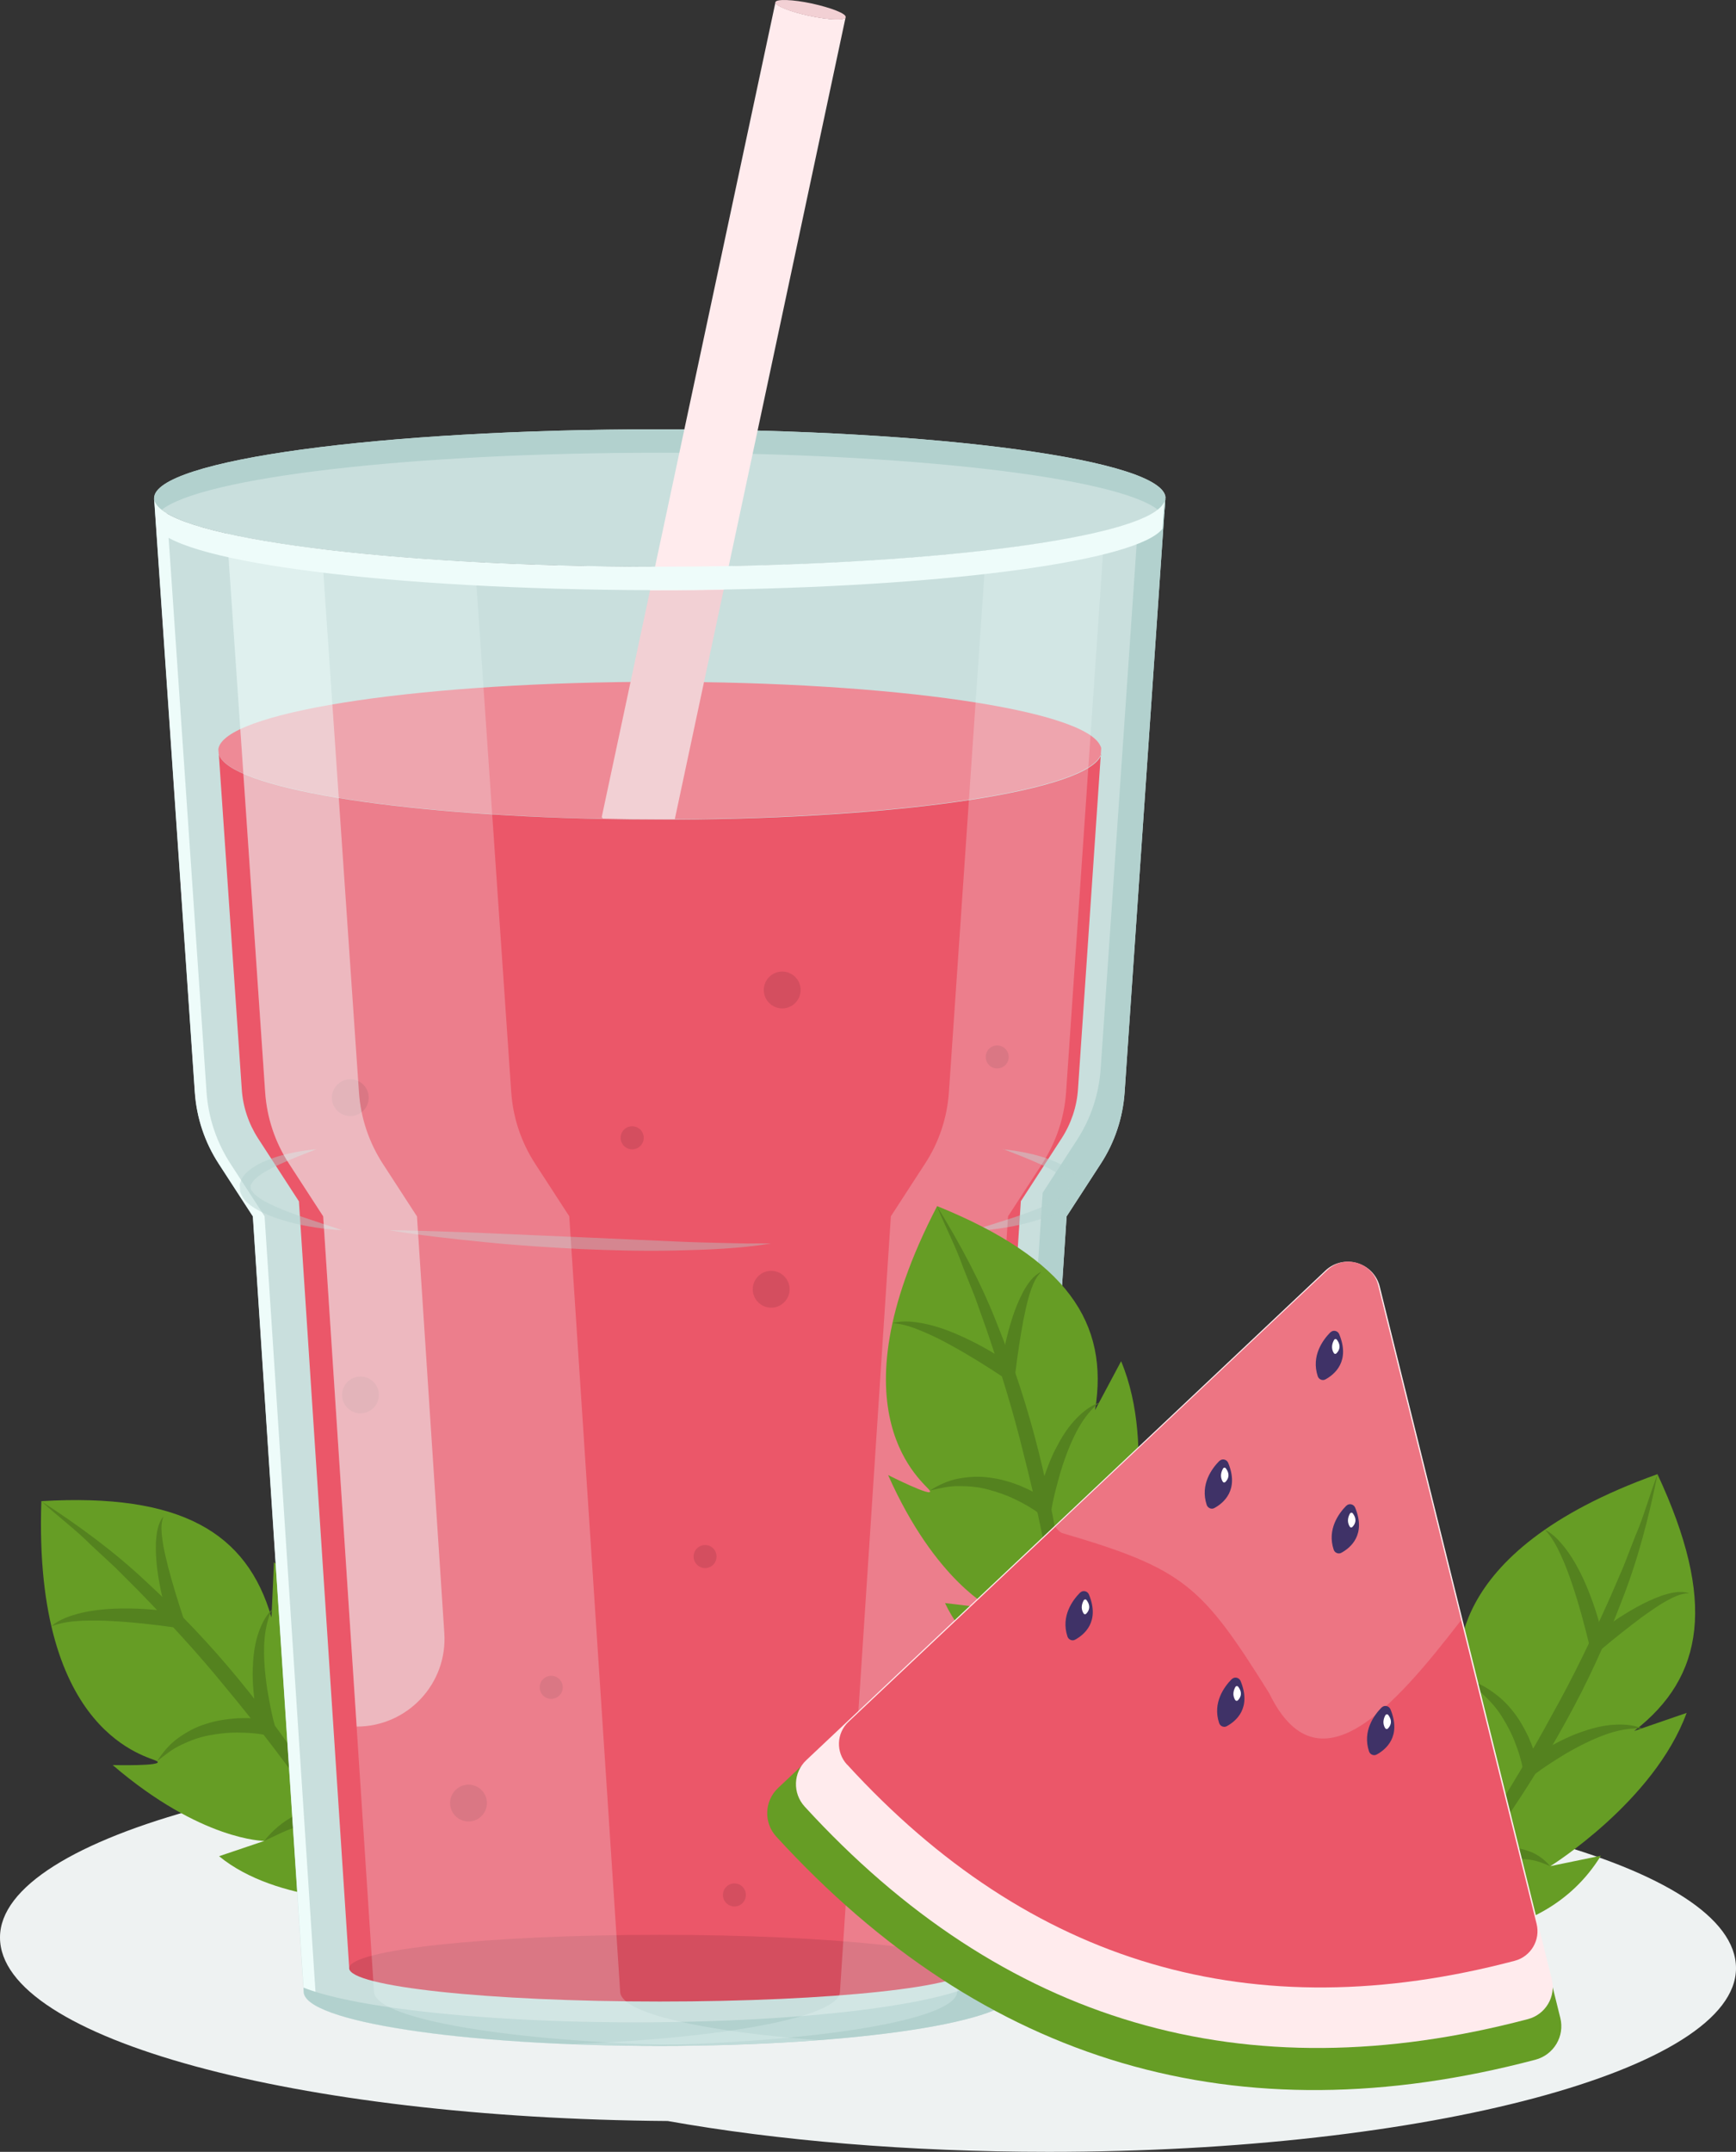 <?xml version="1.0" encoding="UTF-8"?>
<svg xmlns="http://www.w3.org/2000/svg" viewBox="0 0 138.51 171.63">
  <rect x="0" y="0" width="138.51" height="171.63" fill="#333333" stroke="none"/>
  <defs>
    <style>
      .cls-1 {
        opacity: .46;
      }

      .cls-1, .cls-2 {
        mix-blend-mode: screen;
      }

      .cls-1, .cls-2, .cls-3 {
        fill: #eefcfa;
      }

      .cls-2 {
        opacity: .24;
      }

      .cls-4 {
        opacity: .58;
      }

      .cls-4, .cls-5 {
        fill: #ee8a96;
      }

      .cls-6 {
        opacity: .45;
      }

      .cls-6, .cls-7 {
        mix-blend-mode: multiply;
      }

      .cls-7 {
        opacity: .39;
      }

      .cls-8 {
        fill: #ffebed;
      }

      .cls-9 {
        fill: #c9dfdd;
      }

      .cls-10 {
        fill: #eef2f2;
      }

      .cls-11 {
        fill: #f2d0d4;
      }

      .cls-12 {
        fill: #3f3267;
      }

      .cls-13 {
        isolation: isolate;
      }

      .cls-14 {
        fill: #54821f;
      }

      .cls-15 {
        fill: #fff;
      }

      .cls-16 {
        fill: #d44e5f;
      }

      .cls-17 {
        fill: #b2d1ce;
      }

      .cls-18 {
        fill: #eb5769;
      }

      .cls-19 {
        fill: #669d25;
      }

      .cls-20 {
        fill: #ffc9d0;
      }
    </style>
  </defs>
  <g class="cls-13">
    <g id="Layer_2">
      <g id="OBJECTS">
        <g>
          <path class="cls-10" d="M85.23,142.34c-8.7-1.55-19.16-2.46-30.41-2.46-30.28,0-54.82,6.56-54.82,14.65s23.72,14.42,53.28,14.64c8.7,1.55,19.16,2.46,30.41,2.46,30.28,0,54.82-6.56,54.82-14.65s-23.72-14.42-53.28-14.64Z"/>
          <g>
            <g>
              <path class="cls-19" d="M3.3,119.74c-.65,18.77,8.68,20.35,9.24,20.74.56.4-3.55.3-3.55.3,7.07,6.06,12.1,6.05,12.1,6.05l-3.61,1.22c4.66,3.83,12.81,3.57,12.81,3.57,0,0,5.14-9.1-.37-16.46l-.71,4.05s-1.72-9.58-7.35-14.61l-.2,4.41c-1.95-6.77-7.22-9.94-18.36-9.28Z"/>
              <g>
                <path class="cls-14" d="M30.29,151.63c-1.85-2.99-3.84-5.87-5.86-8.72-2.04-2.83-4.17-5.61-6.4-8.29-2.2-2.71-4.57-5.27-7.01-7.77l-1.85-1.85-1.92-1.78c-1.24-1.25-2.65-2.28-3.95-3.48,2.94,1.91,5.81,4,8.38,6.43,2.6,2.39,5.04,4.95,7.28,7.67,4.48,5.45,8.42,11.37,11.33,17.78Z"/>
                <path class="cls-14" d="M29.21,139.21c-.43.42-.81.83-1.08,1.31-.27.48-.47.98-.62,1.5-.14.52-.24,1.06-.29,1.6-.07.53-.07,1.11-.06,1.61l.02,1.37-1.01-.87s-.26-.15-.43-.18c-.19-.04-.39-.08-.6-.08-.42,0-.87.07-1.32.2-.45.13-.91.3-1.36.51l-1.38.65c.32-.41.68-.78,1.08-1.12.4-.33.84-.65,1.33-.88.48-.25,1.03-.42,1.61-.47.29-.03.6-.02.9.05.32.08.58.15.95.41l-.99.5c-.06-.66.01-1.25.1-1.86.1-.61.27-1.21.52-1.78.26-.57.61-1.1,1.05-1.54.45-.44.99-.76,1.56-.93Z"/>
                <path class="cls-14" d="M21.69,128.38c-.67,1.49-.68,3.08-.57,4.64.07.78.16,1.56.31,2.33.14.77.29,1.56.5,2.29l.27.96-.99-.21c-.7-.15-1.5-.2-2.25-.2-.77-.01-1.53.08-2.28.22-.75.14-1.48.4-2.18.74-.72.32-1.33.82-1.97,1.33.43-.68.97-1.34,1.65-1.83.68-.49,1.43-.91,2.25-1.15.8-.27,1.65-.39,2.49-.45.85-.04,1.67,0,2.55.16l-.71.75c-.21-.83-.36-1.62-.47-2.45-.09-.82-.16-1.65-.12-2.48.03-.83.12-1.67.35-2.47.24-.8.59-1.59,1.16-2.18Z"/>
                <path class="cls-14" d="M13.05,120.91c-.26.68-.16,1.38-.07,2.06.1.69.28,1.36.44,2.04.36,1.35.77,2.7,1.21,4.02l.31.92-.97-.14c-1.63-.23-3.3-.42-4.94-.51-.83-.05-1.65-.06-2.48-.03-.82.04-1.65.13-2.45.44.66-.57,1.52-.85,2.36-1.06.85-.2,1.71-.3,2.57-.34,1.73-.07,3.43.04,5.14.33l-.66.78c-.44-1.39-.77-2.79-.96-4.23-.09-.72-.14-1.45-.11-2.18.05-.72.14-1.52.62-2.09Z"/>
              </g>
            </g>
            <g>
              <path class="cls-9" d="M92.97,39.87l-3.24,47.25c-.14,2.04-.79,4-1.91,5.71l-2.72,4.19-4.06,61.83c0,2.39-12.73,4.33-28.41,4.33-7.84,0-14.95-.49-20.08-1.27-5.14-.78-8.32-1.86-8.32-3.06l-4.06-61.83-2.72-4.19c-1.11-1.71-1.77-3.67-1.91-5.71l-3.24-47.25c.55,2.96,18.39,5.34,40.33,5.34s39.78-2.37,40.34-5.34Z"/>
              <path class="cls-5" d="M87.86,59.7l-.03.48c-1.03,2.89-16.4,5.17-35.19,5.17s-34.26-2.3-35.19-5.2l-.03-.41h0c.02-.09.04-.18.08-.26,1.29-2.85,16.52-5.1,35.14-5.1s33.86,2.24,35.15,5.1c.04.07.07.15.07.22Z"/>
              <path class="cls-18" d="M87.83,60.18l-1.82,26.69c-.09,1.39-.55,2.76-1.31,3.93l-3.25,5.01-4.02,61.28c-2.86.97-11.45,2.36-24.79,2.36-7.41,0-14.33-.44-19.52-1.22-2.81-.43-4.4-.86-5.25-1.15l-4.02-61.26-3.25-5.01c-.76-1.17-1.22-2.53-1.31-3.94l-1.83-26.7c.86,2.66,13.93,4.82,30.68,5.15,1.48.03,2.98.05,4.52.05.4,0,.8,0,1.2,0,18.25-.08,32.99-2.34,34-5.16Z"/>
              <path class="cls-16" d="M77.42,156.98c0,1.47-11.09,2.66-24.78,2.66s-24.78-1.19-24.78-2.66,11.09-2.66,24.78-2.66,24.78,1.19,24.78,2.66Z"/>
              <path class="cls-9" d="M92.98,39.73s0,.09,0,.14c-.55,2.96-18.4,5.34-40.34,5.34s-39.77-2.37-40.33-5.34c0-.05,0-.09,0-.14,0-3.03,18.05-5.49,40.34-5.49s40.35,2.46,40.35,5.49Z"/>
              <path class="cls-17" d="M12.89,40.67c3.25-2.59,19.8-4.56,39.75-4.56s36.5,1.97,39.76,4.56c.33-.26.53-.53.58-.8,0-.05,0-.09,0-.14,0-3.03-18.06-5.49-40.35-5.49s-40.34,2.46-40.34,5.49c0,.05,0,.09,0,.14.05.27.25.54.58.8Z"/>
              <g>
                <path class="cls-3" d="M33.49,161.9c-5.14-.78-8.32-1.86-8.32-3.06l-4.06-61.83-2.72-4.19c-1.11-1.71-1.77-3.67-1.91-5.71l-3.16-46.16c-.59-.35-.94-.72-1.01-1.09l3.24,47.25c.14,2.04.79,4,1.91,5.71l2.72,4.19,4.06,61.83c0,1.2,3.18,2.28,8.32,3.06,5.13.79,12.24,1.27,20.08,1.27.21,0,.42,0,.62,0-7.72-.01-14.71-.49-19.77-1.27Z"/>
                <path class="cls-3" d="M53.57,45.21c19.17,0,35.21-1.81,39.33-4.25l.07-1.09c-.55,2.94-18.15,5.3-39.87,5.34.16,0,.31,0,.47,0Z"/>
              </g>
              <path class="cls-17" d="M90.82,41.5l-3,43.74c-.14,2.04-.79,4-1.91,5.71l-2.72,4.19-4.06,61.83c0,2.39-12.73,4.33-28.41,4.33-7.84,0-14.95-.49-20.08-1.27-2.79-.42-4.99-.93-6.43-1.5l.02.32c0,1.2,3.18,2.28,8.32,3.06,5.13.79,12.24,1.27,20.08,1.27,15.69,0,28.41-1.94,28.41-4.33l4.06-61.83,2.72-4.19c1.11-1.71,1.77-3.67,1.91-5.71l3.24-47.25c-.11.57-.86,1.12-2.15,1.63Z"/>
              <g class="cls-6">
                <g>
                  <path class="cls-17" d="M80.01,91.66c1.1.12,2.19.31,3.26.65.53.18,1.06.37,1.57.67.26.14.5.32.74.54.24.23.45.48.55.94v.02s0,.05,0,.05l-.02.47v.06s-.02.05-.02.05c-.19.51-.54.83-.87,1.08-.34.25-.7.44-1.06.6-.72.34-1.46.56-2.21.76-1.49.38-3.01.58-4.53.66.72-.25,1.45-.45,2.17-.69.72-.23,1.44-.45,2.14-.71.71-.24,1.39-.52,2.05-.83.62-.31,1.3-.73,1.47-1.17l-.02.12.03-.47v.08c-.04-.23-.41-.66-.83-.91-.42-.28-.89-.53-1.38-.75-.98-.45-2-.84-3.03-1.24Z"/>
                  <path class="cls-17" d="M27.28,98.12c-.72-.03-1.43-.12-2.14-.22-.71-.11-1.41-.25-2.11-.44-.7-.19-1.39-.42-2.06-.74-.34-.16-.67-.35-.99-.59-.32-.24-.64-.55-.8-1.05l-.02-.05v-.05s-.03-.44-.03-.44v-.05s0-.04,0-.04c.04-.12.08-.24.12-.36l-.02.03c.33-.66.87-.95,1.34-1.24.49-.27,1.01-.45,1.52-.62,1.03-.31,2.09-.5,3.15-.6-.99.39-1.98.77-2.92,1.2-.47.21-.93.45-1.35.71-.41.26-.8.59-.93.9l-.02.03s-.02.09-.03.13v-.09s.04.38.04.38l-.02-.1c.14.39.75.82,1.33,1.11.6.31,1.24.57,1.9.81.65.25,1.32.47,1.99.69.67.24,1.35.43,2.03.68Z"/>
                </g>
              </g>
              <g class="cls-7">
                <path class="cls-17" d="M31.09,98.12c2.55.03,5.08.13,7.62.23l7.61.33,7.6.34c1.27.06,2.53.09,3.8.12l1.9.04c.63-.01,1.27-.01,1.91,0-2.52.41-5.07.5-7.62.56-2.55.06-5.09-.01-7.63-.12-2.54-.13-5.08-.29-7.61-.55-2.53-.25-5.06-.53-7.57-.94Z"/>
              </g>
              <g>
                <path class="cls-16" d="M38.85,143.81c0,.81-.66,1.47-1.47,1.47s-1.47-.66-1.47-1.47.66-1.47,1.47-1.47,1.47.66,1.47,1.47Z"/>
                <path class="cls-16" d="M67.58,147.47c0,.81-.66,1.47-1.47,1.47s-1.47-.66-1.47-1.47.66-1.47,1.47-1.47,1.47.66,1.47,1.47Z"/>
                <path class="cls-16" d="M30.23,111.26c0,.81-.66,1.47-1.47,1.47s-1.47-.66-1.47-1.47.66-1.47,1.47-1.47,1.47.66,1.47,1.47Z"/>
                <path class="cls-16" d="M63,102.83c0,.81-.66,1.47-1.47,1.47s-1.47-.66-1.47-1.47.66-1.47,1.47-1.47,1.47.66,1.47,1.47Z"/>
                <path class="cls-16" d="M63.88,78.96c0,.81-.66,1.47-1.47,1.47s-1.47-.66-1.47-1.47.66-1.47,1.47-1.47,1.47.66,1.47,1.47Z"/>
                <path class="cls-16" d="M29.42,87.55c0,.81-.66,1.47-1.47,1.47s-1.47-.66-1.47-1.47.66-1.47,1.47-1.47,1.47.66,1.47,1.47Z"/>
                <path class="cls-16" d="M44.9,134.58c0,.51-.41.92-.92.92s-.92-.41-.92-.92.41-.92.92-.92.92.41.92.92Z"/>
                <path class="cls-16" d="M59.51,151.14c0,.51-.41.92-.91.92s-.92-.41-.92-.92.41-.92.92-.92.91.41.91.92Z"/>
                <path class="cls-16" d="M74.75,138.16c0,.51-.41.92-.92.92s-.92-.41-.92-.92.41-.92.92-.92.92.41.92.92Z"/>
                <path class="cls-16" d="M57.17,124.15c0,.51-.41.92-.91.92s-.92-.41-.92-.92.41-.92.92-.92.91.41.91.92Z"/>
                <path class="cls-16" d="M74.75,112.18c0,.51-.41.92-.92.92s-.92-.41-.92-.92.41-.92.92-.92.92.41.92.92Z"/>
                <path class="cls-16" d="M51.36,90.75c0,.51-.41.92-.92.92s-.92-.41-.92-.92.41-.92.92-.92.92.41.92.92Z"/>
                <path class="cls-16" d="M80.48,84.3c0,.51-.41.92-.92.92s-.91-.41-.91-.92.41-.92.91-.92.92.41.92.92Z"/>
              </g>
              <path class="cls-2" d="M55.29,163.15c3.57-.05,6.95-.2,10.01-.43-2.79-.21-5.33-.49-7.5-.82-5.14-.78-8.32-1.86-8.32-3.06l-4.06-61.83-2.72-4.19c-1.11-1.71-1.77-3.67-1.91-5.71l-2.9-42.29c-8.29-.44-15.23-1.25-19.79-2.27l3.05,44.55c.14,2.04.79,4,1.91,5.71l2.72,4.19,4.06,61.83c0,1.2,3.18,2.28,8.32,3.06,4.48.69,10.46,1.14,17.12,1.25Z"/>
              <path class="cls-1" d="M28.46,137.71h0c4.05,0,7.26-3.42,6.99-7.46l-2.18-33.23-2.72-4.19c-1.11-1.71-1.77-3.67-1.91-5.71l-2.97-43.31c-2.95-.36-5.5-.78-7.56-1.24l3.05,44.55c.14,2.04.79,4,1.91,5.71l2.72,4.19,2.67,40.69Z"/>
              <path class="cls-2" d="M78.67,43.91l-2.96,43.2c-.14,2.04-.79,4-1.91,5.71l-2.72,4.19-4.06,61.83c0,2.02-9.06,3.71-21.32,4.19,1.6.06,3.27.1,4.96.12,14.42-.21,25.71-2.05,25.71-4.31l4.06-61.83,2.72-4.19c1.11-1.71,1.77-3.67,1.91-5.71l3.07-44.78c-2.41.6-5.62,1.14-9.46,1.58Z"/>
              <path class="cls-11" d="M57.74,47.03l-3.9,18.31c-.39,0-.79,0-1.2,0-1.53,0-3.04-.02-4.52-.05-.05-.04-.07-.08-.11-.12l3.86-18.1h.77c1.73,0,3.43-.02,5.1-.05Z"/>
              <path class="cls-8" d="M67.47,1.37l-9.33,43.8-.4,1.87c-1.66.03-3.37.05-5.1.05h-.77l.39-1.87L61.87.19c0,.27,1.19.75,2.7,1.07,1.54.33,2.84.38,2.9.11Z"/>
              <path class="cls-20" d="M67.47,1.37c-.06.27-1.36.22-2.9-.11-1.51-.32-2.7-.79-2.7-1.07v-.02l5.6,1.2Z"/>
              <path class="cls-11" d="M67.47,1.37c-.06.27-1.36.22-2.9-.11-1.51-.32-2.7-.79-2.7-1.07v-.02c.06-.26,1.36-.22,2.91.11,1.54.34,2.75.81,2.69,1.08Z"/>
              <path class="cls-3" d="M92.89,40.08l-.14,2.09c-1.95,2.53-16.53,4.54-35.02,4.85-1.66.03-3.37.05-5.1.05h-.77c-20.5-.06-37.23-2.18-39.34-4.9l-.15-2.09c1.34,2.84,18.63,5.1,39.88,5.12h.37c1.86,0,3.7-.02,5.5-.05,18.83-.36,33.53-2.47,34.75-5.08Z"/>
            </g>
            <g>
              <path class="cls-19" d="M74.77,96.2c-8.66,16.67-.91,22.1-.58,22.7s-3.33-1.25-3.33-1.25c3.78,8.51,8.32,10.66,8.32,10.66l-3.78-.45c2.56,5.46,10.03,8.73,10.03,8.73,0,0,8.56-6.01,6.75-15.02l-2.38,3.35s2.57-9.39-.35-16.35l-2.08,3.9c1.15-6.95-2.25-12.07-12.59-16.27Z"/>
              <g>
                <path class="cls-14" d="M85.43,136.59c-.39-3.49-.94-6.95-1.54-10.39-.63-3.44-1.35-6.85-2.22-10.23-.82-3.39-1.86-6.72-2.99-10.02l-.88-2.47-.97-2.43c-.58-1.66-1.41-3.2-2.07-4.84,1.84,2.99,3.52,6.11,4.8,9.4,1.32,3.27,2.42,6.64,3.28,10.06,1.7,6.84,2.71,13.88,2.58,20.93Z"/>
                <path class="cls-14" d="M89.8,124.91c-.57.19-1.08.4-1.54.72-.45.32-.85.68-1.2,1.09-.35.41-.67.85-.95,1.32-.29.45-.54.97-.75,1.43l-.57,1.25-.54-1.22s-.17-.25-.31-.35c-.15-.12-.32-.23-.51-.33-.38-.18-.82-.31-1.28-.39-.46-.07-.95-.11-1.44-.12h-1.52c.46-.23.95-.42,1.45-.56.51-.13,1.03-.22,1.58-.22.54-.02,1.11.07,1.66.27.28.1.55.24.8.43.26.21.46.38.68.78l-1.11.03c.23-.62.55-1.12.89-1.64.36-.5.77-.97,1.24-1.38.48-.4,1.03-.73,1.61-.94.59-.2,1.22-.26,1.81-.16Z"/>
                <path class="cls-14" d="M87.66,111.9c-1.25,1.06-1.94,2.49-2.51,3.94-.27.73-.53,1.48-.72,2.24-.21.75-.41,1.53-.53,2.28l-.17.98-.8-.61c-.57-.43-1.27-.83-1.95-1.15-.69-.34-1.41-.58-2.15-.78-.74-.2-1.51-.27-2.28-.27-.79-.02-1.55.17-2.35.35.68-.43,1.45-.8,2.28-.95.82-.15,1.68-.2,2.52-.07.84.1,1.66.35,2.44.66.78.33,1.51.72,2.23,1.25l-.97.37c.17-.84.37-1.62.63-2.41.27-.78.56-1.56.96-2.29.38-.74.82-1.45,1.38-2.08.56-.62,1.21-1.18,1.98-1.47Z"/>
                <path class="cls-14" d="M83.08,101.44c-.52.5-.73,1.18-.95,1.83-.2.67-.34,1.35-.48,2.03-.25,1.37-.47,2.77-.63,4.15l-.12.96-.82-.54c-1.37-.91-2.79-1.8-4.24-2.59-.72-.4-1.47-.77-2.23-1.09-.76-.32-1.54-.6-2.4-.66.84-.23,1.74-.12,2.58.05.85.18,1.68.46,2.47.8,1.59.68,3.08,1.52,4.5,2.51l-.93.42c.2-1.44.5-2.85.95-4.23.22-.69.5-1.37.84-2.02.35-.63.78-1.31,1.46-1.62Z"/>
              </g>
            </g>
            <g>
              <path class="cls-19" d="M132.24,117.58c-17.69,6.32-15.71,15.57-15.87,16.24-.16.66-1.59-3.19-1.59-3.19-3.02,8.81-1.16,13.48-1.16,13.48l-2.47-2.91c-1.84,5.74,1.41,13.22,1.41,13.22,0,0,10.36,1.43,15.17-6.41l-4.03.83s8.27-5.13,10.87-12.22l-4.18,1.44c5.58-4.31,6.57-10.37,1.85-20.49Z"/>
              <g>
                <path class="cls-14" d="M112.55,154.43c2.09-2.83,4.04-5.73,5.95-8.66,1.88-2.95,3.68-5.94,5.34-9.01,1.71-3.04,3.21-6.19,4.64-9.38l1.04-2.41.95-2.44c.7-1.61,1.14-3.3,1.78-4.95-.69,3.44-1.58,6.88-2.88,10.16-1.26,3.3-2.74,6.51-4.45,9.6-3.41,6.17-7.47,12.02-12.35,17.09Z"/>
                <path class="cls-14" d="M123.7,148.85c-.55-.24-1.07-.44-1.62-.52-.54-.07-1.08-.08-1.62-.02-.54.06-1.07.17-1.59.32-.52.13-1.06.34-1.52.54l-1.26.53.43-1.26s.04-.3,0-.47c-.03-.19-.07-.39-.15-.59-.16-.39-.39-.79-.68-1.16-.29-.37-.62-.73-.97-1.07l-1.11-1.04c.5.15.98.34,1.44.59.46.25.91.54,1.31.91.41.35.77.8,1.03,1.33.13.26.24.55.29.86.05.33.08.59-.04,1.04l-.83-.73c.59-.3,1.16-.45,1.77-.6.6-.13,1.23-.19,1.85-.17.63.03,1.25.17,1.82.41.57.26,1.07.65,1.44,1.11Z"/>
                <path class="cls-14" d="M130.99,137.86c-1.64-.07-3.11.5-4.52,1.18-.7.35-1.39.72-2.06,1.15-.66.41-1.34.85-1.94,1.31l-.79.61-.17-.99c-.12-.7-.36-1.47-.64-2.17-.27-.72-.64-1.39-1.04-2.04-.41-.65-.92-1.23-1.49-1.75-.56-.55-1.25-.93-1.96-1.34.79.15,1.61.4,2.31.86.71.45,1.37,1,1.9,1.66.55.65.97,1.39,1.34,2.15.35.78.61,1.55.79,2.43l-.96-.39c.69-.5,1.38-.93,2.1-1.34.73-.39,1.47-.76,2.26-1.03.78-.28,1.59-.5,2.43-.58.83-.07,1.69-.04,2.46.27Z"/>
                <path class="cls-14" d="M134.75,127.08c-.72.01-1.34.36-1.94.69-.6.35-1.17.76-1.74,1.16-1.12.84-2.23,1.71-3.29,2.61l-.74.62-.23-.95c-.39-1.6-.82-3.22-1.35-4.79-.26-.79-.55-1.56-.89-2.31-.34-.75-.73-1.49-1.31-2.11.77.4,1.35,1.1,1.86,1.8.5.71.91,1.48,1.27,2.26.7,1.58,1.23,3.21,1.59,4.9l-.97-.33c1.13-.92,2.31-1.75,3.58-2.45.63-.35,1.3-.66,1.99-.91.69-.22,1.46-.43,2.17-.2Z"/>
              </g>
            </g>
            <g>
              <path class="cls-19" d="M61.94,146.49c16.6,18.14,36.79,24.07,60.57,17.79,1.46-.39,2.35-1.87,1.98-3.34l-14.39-57.95c-.51-2.05-3.03-2.79-4.57-1.34l-43.45,40.96c-1.1,1.04-1.16,2.77-.14,3.88Z"/>
              <path class="cls-8" d="M64.19,144.08c15.82,17.29,35.07,22.94,57.73,16.96,1.39-.37,2.24-1.79,1.89-3.18l-13.72-55.23c-.48-1.95-2.89-2.66-4.35-1.28l-41.41,39.04c-1.05.99-1.1,2.64-.13,3.7Z"/>
              <path class="cls-18" d="M67.59,140.74c14.6,15.96,32.36,21.17,53.27,15.65,1.28-.34,2.06-1.65,1.74-2.94l-12.66-50.97c-.45-1.8-2.67-2.45-4.02-1.18l-38.22,36.03c-.97.91-1.02,2.43-.12,3.41Z"/>
              <path class="cls-4" d="M101.27,135.06c3.87,7.97,9.86,1.24,15.32-5.85l-6.64-26.74c-.45-1.8-2.67-2.45-4.02-1.18l-21.73,20.49c.21.28.41.46.56.5,9.73,2.86,11.11,4.15,16.51,12.78Z"/>
              <g>
                <path class="cls-12" d="M106.15,106.26c-.6.61-1.55,1.88-1.01,3.51.08.25.38.38.61.25.72-.39,2-1.43,1.1-3.61-.12-.28-.49-.36-.7-.14Z"/>
                <path class="cls-15" d="M106.45,106.86c-.13.22-.3.65-.02,1.07.04.06.13.08.19.02.17-.16.46-.55.04-1.1-.05-.07-.16-.07-.21.01Z"/>
              </g>
              <g>
                <path class="cls-12" d="M97.29,116.52c-.6.61-1.55,1.88-1.01,3.51.08.25.38.38.61.25.72-.39,2-1.43,1.1-3.61-.12-.28-.49-.36-.7-.14Z"/>
                <path class="cls-15" d="M97.59,117.12c-.13.22-.3.65-.02,1.07.04.06.13.08.19.02.17-.16.46-.55.04-1.1-.05-.07-.16-.07-.21.01Z"/>
              </g>
              <g>
                <path class="cls-12" d="M110.24,136.18c-.6.61-1.55,1.88-1.01,3.51.08.25.38.38.61.25.72-.39,2-1.43,1.1-3.61-.12-.28-.49-.36-.7-.14Z"/>
                <path class="cls-15" d="M110.55,136.78c-.13.22-.3.65-.02,1.07.04.06.13.08.19.03.17-.16.46-.55.04-1.1-.05-.07-.16-.07-.21.01Z"/>
              </g>
              <g>
                <path class="cls-12" d="M107.42,120.09c-.6.61-1.55,1.88-1.01,3.51.08.25.38.38.61.25.72-.39,2-1.43,1.1-3.61-.12-.28-.49-.36-.7-.14Z"/>
                <path class="cls-15" d="M107.72,120.7c-.13.22-.3.65-.02,1.07.04.07.13.08.19.03.17-.16.46-.55.04-1.1-.05-.07-.16-.07-.21.01Z"/>
              </g>
              <g>
                <path class="cls-12" d="M86.18,127.02c-.6.61-1.55,1.88-1.01,3.51.08.25.38.38.61.25.72-.39,2-1.43,1.1-3.61-.12-.28-.49-.36-.7-.14Z"/>
                <path class="cls-15" d="M86.48,127.62c-.13.22-.3.65-.02,1.07.04.07.13.08.19.03.17-.16.46-.55.04-1.1-.05-.07-.16-.07-.21.01Z"/>
              </g>
              <g>
                <path class="cls-12" d="M98.28,133.92c-.6.61-1.55,1.88-1.01,3.51.08.25.38.38.61.25.72-.39,2-1.43,1.1-3.61-.12-.28-.49-.36-.7-.14Z"/>
                <path class="cls-15" d="M98.58,134.53c-.13.22-.3.65-.02,1.07.04.06.13.08.19.03.17-.16.46-.55.04-1.1-.05-.07-.16-.07-.21.01Z"/>
              </g>
            </g>
          </g>
        </g>
      </g>
    </g>
  </g>
</svg>